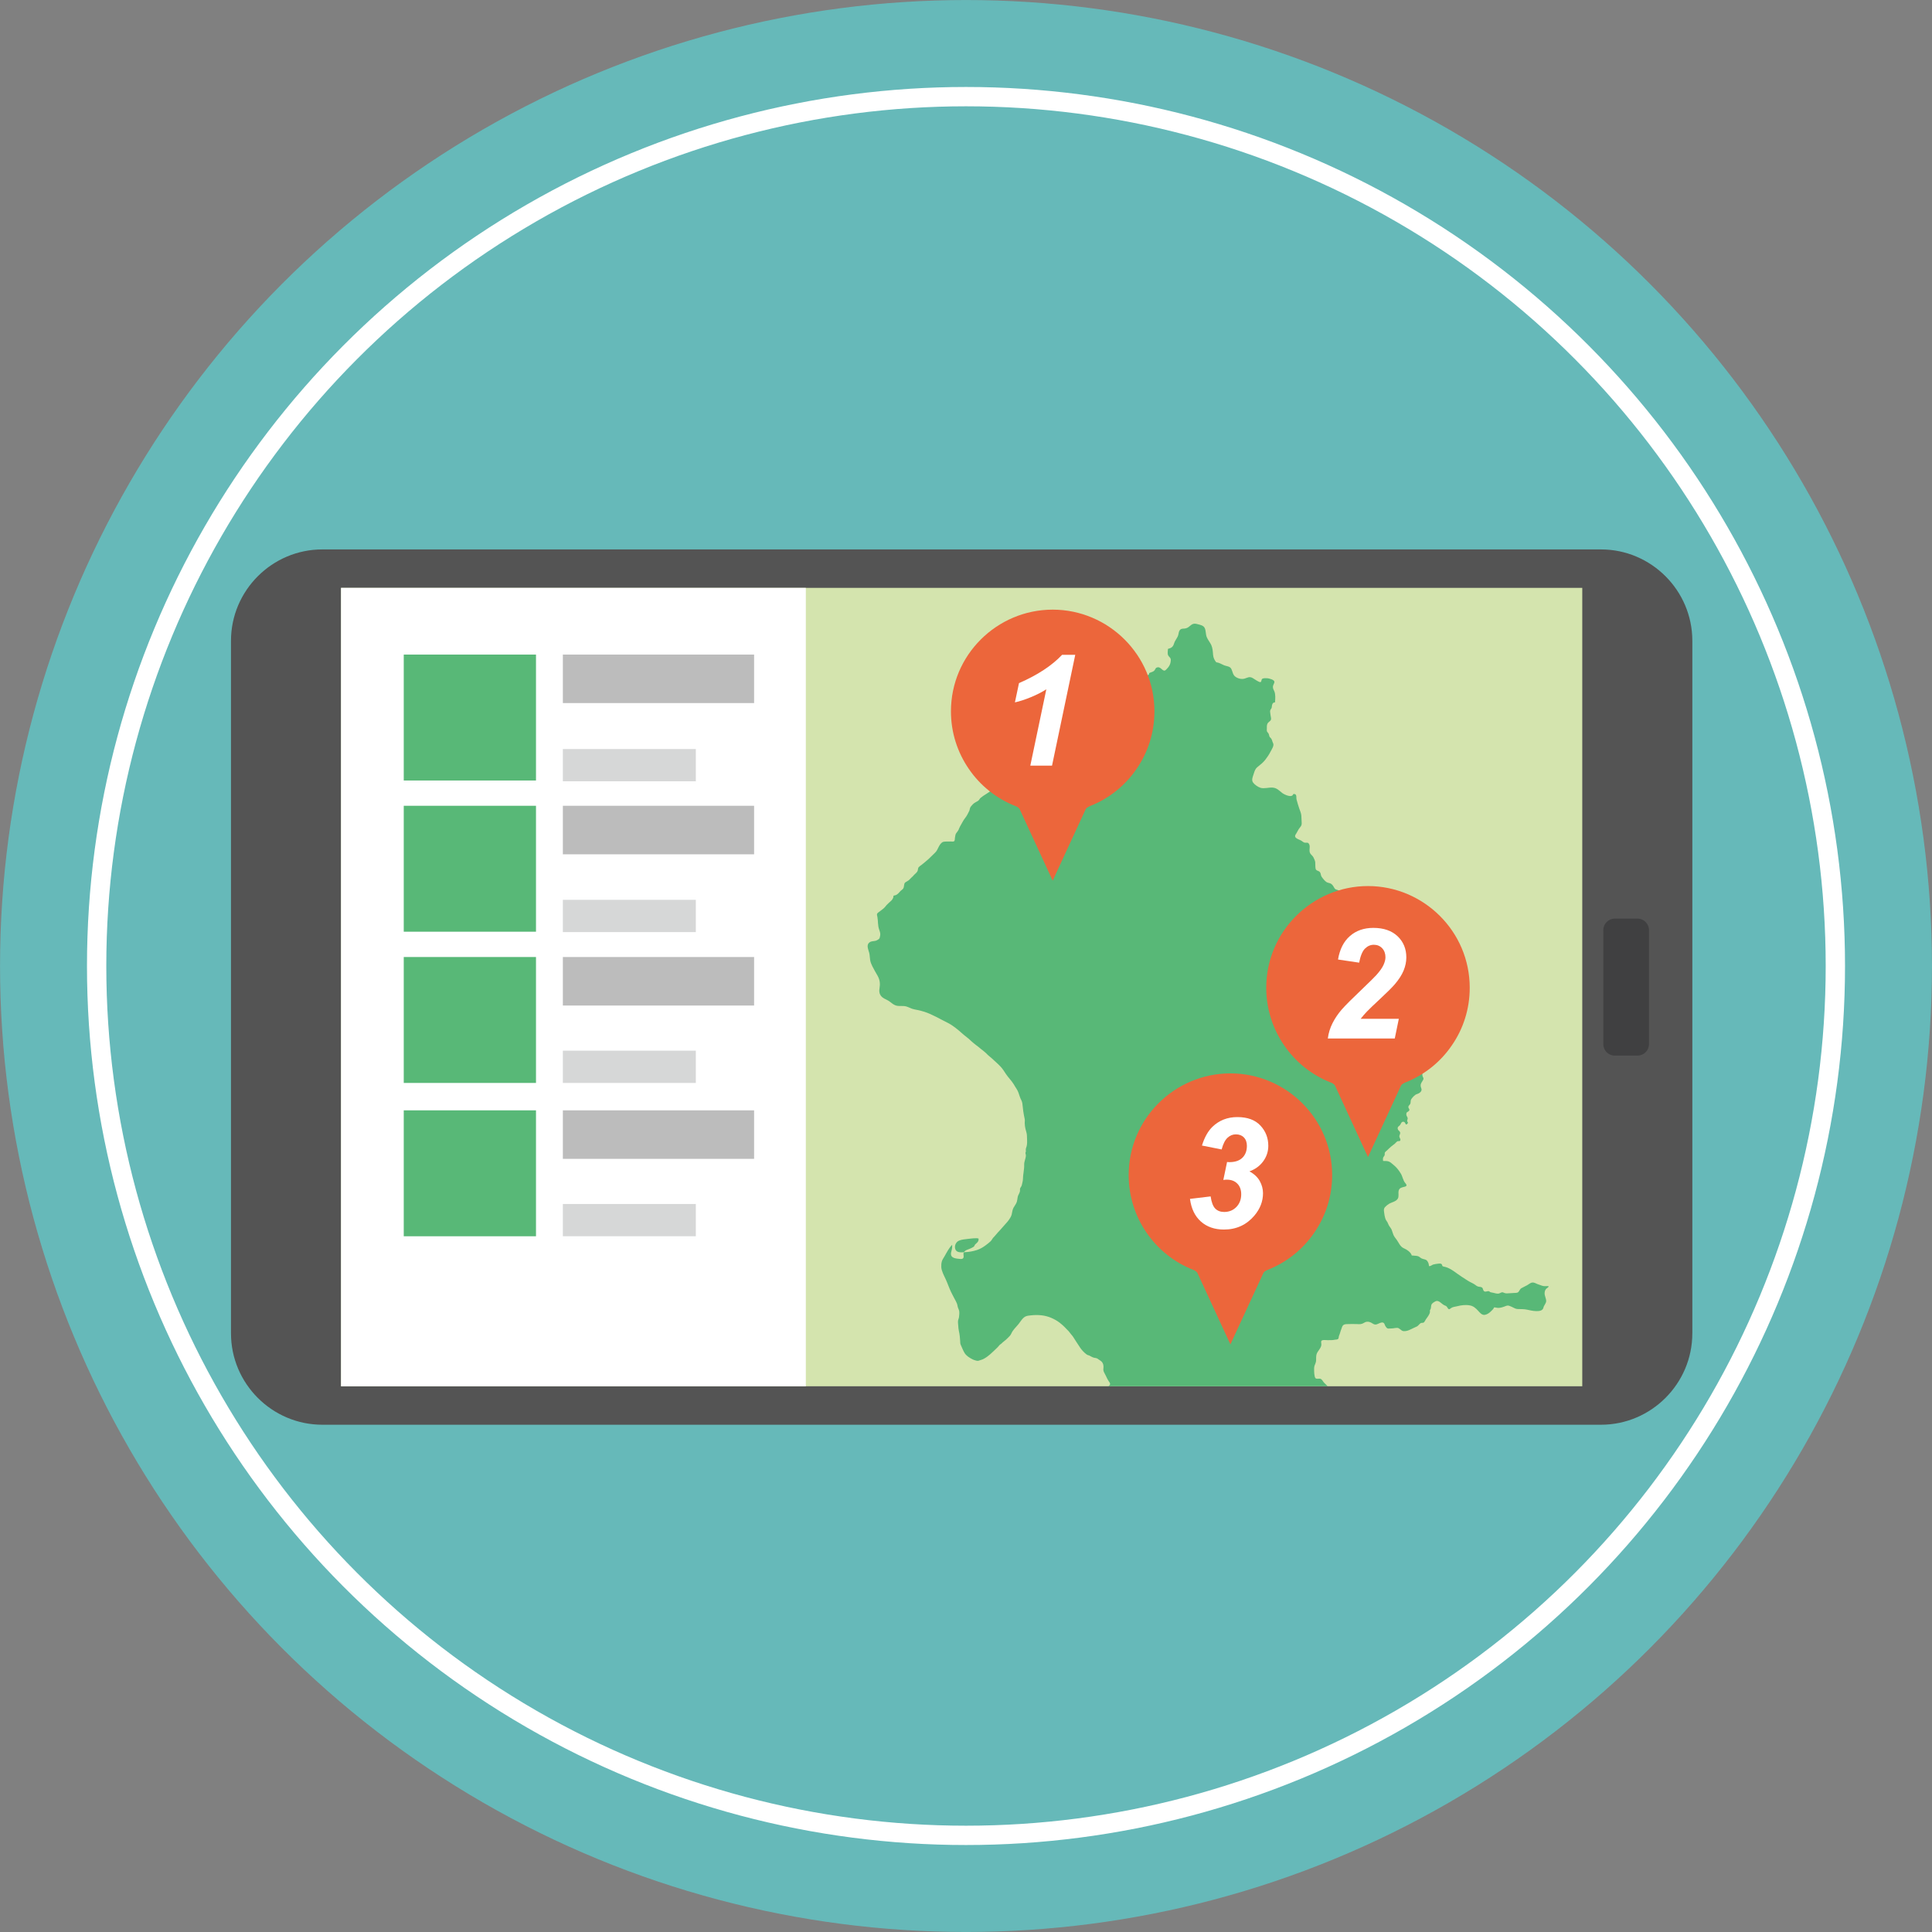 <?xml version="1.0" encoding="utf-8"?>
<!-- Generator: Adobe Illustrator 16.0.0, SVG Export Plug-In . SVG Version: 6.00 Build 0)  -->
<!DOCTYPE svg PUBLIC "-//W3C//DTD SVG 1.1//EN" "http://www.w3.org/Graphics/SVG/1.1/DTD/svg11.dtd">
<svg version="1.1" id="圖層_1" xmlns="http://www.w3.org/2000/svg" xmlns:xlink="http://www.w3.org/1999/xlink" x="0px" y="0px"
	 width="100px" height="100px" viewBox="0 0 100 100" style="enable-background:new 0 0 100 100;" xml:space="preserve">
<rect x="0" y="0" width="100" height="100" fill="#808080" stroke="none"/>
<g>
	<g>
		<circle style="fill:#66B9B9;" cx="50" cy="50" r="49.998"/>
		<circle style="fill:none;stroke:#FFFFFF;stroke-miterlimit:10;" cx="50" cy="50" r="44.998"/>
	</g>
	<g>
		<g>
			<g>
				<path style="fill:#545454;" d="M87.594,69.016c0,2.601-2.128,4.728-4.727,4.728H16.684c-2.602,0-4.728-2.127-4.728-4.728V33.167
					c0-2.603,2.126-4.729,4.728-4.729h66.184c2.599,0,4.727,2.126,4.727,4.729V69.016z"/>
			</g>
		</g>
		<rect x="17.653" y="30.428" style="fill:#D4E4AE;" width="64.245" height="41.325"/>
		<rect x="17.653" y="30.428" style="fill:#FFFFFF;" width="24.057" height="41.325"/>
		<g>
			<g>
				<path style="fill:#404041;" d="M85.351,54.047c0,0.325-0.266,0.59-0.591,0.59h-1.182c-0.325,0-0.591-0.265-0.591-0.59v-5.908
					c0-0.324,0.266-0.592,0.591-0.592h1.182c0.325,0,0.591,0.268,0.591,0.592V54.047z"/>
			</g>
		</g>
		<g>
			<g>
				<g>
					<g>
						<rect x="20.898" y="33.881" style="fill:#58B877;" width="6.845" height="6.518"/>
					</g>
				</g>
			</g>
			<g>
				<g>
					<g>
						<rect x="20.898" y="41.707" style="fill:#58B877;" width="6.845" height="6.518"/>
					</g>
				</g>
			</g>
			<g>
				<g>
					<g>
						<rect x="20.898" y="49.535" style="fill:#58B877;" width="6.845" height="6.518"/>
					</g>
				</g>
			</g>
			<g>
				<g>
					<g>
						<rect x="29.133" y="33.881" style="fill:#BCBCBC;" width="9.899" height="2.51"/>
					</g>
				</g>
			</g>
			<g>
				<g>
					<g>
						<rect x="29.133" y="41.707" style="fill:#BCBCBC;" width="9.899" height="2.512"/>
					</g>
				</g>
			</g>
			<g>
				<g>
					<g>
						<rect x="29.133" y="49.535" style="fill:#BCBCBC;" width="9.899" height="2.511"/>
					</g>
				</g>
			</g>
			<g>
				<g>
					<g>
						<rect x="29.133" y="38.77" style="fill:#D6D7D7;" width="6.883" height="1.669"/>
					</g>
				</g>
			</g>
			<g>
				<g>
					<g>
						<rect x="29.133" y="46.575" style="fill:#D6D7D7;" width="6.883" height="1.67"/>
					</g>
				</g>
			</g>
			<g>
				<g>
					<g>
						<rect x="29.133" y="54.383" style="fill:#D6D7D7;" width="6.883" height="1.67"/>
					</g>
				</g>
			</g>
			<g>
				<g>
					<g>
						<rect x="20.898" y="57.471" style="fill:#58B877;" width="6.845" height="6.518"/>
					</g>
				</g>
			</g>
			<g>
				<g>
					<g>
						<rect x="29.133" y="57.471" style="fill:#BCBCBC;" width="9.899" height="2.511"/>
					</g>
				</g>
			</g>
			<g>
				<g>
					<g>
						<rect x="29.133" y="62.318" style="fill:#D6D7D7;" width="6.883" height="1.67"/>
					</g>
				</g>
			</g>
		</g>
	</g>
	<g>
		<g>
			<path style="fill:#58B877;" d="M68.49,71.513c-0.056-0.081-0.097-0.159-0.208-0.154c-0.115,0.004-0.193,0.034-0.23-0.103
				c-0.021-0.091-0.033-0.192-0.033-0.286c0-0.093-0.008-0.193,0.021-0.281c0.034-0.097,0.08-0.176,0.082-0.28
				c0.002-0.1-0.004-0.196,0.018-0.294c0.043-0.188,0.254-0.326,0.254-0.527c0-0.044-0.021-0.13-0.006-0.17
				c0.031-0.087,0.257-0.051,0.33-0.051c0.123,0,0.252,0.005,0.373-0.023c0.048-0.011,0.132-0.002,0.17-0.042
				c0.035-0.039,0.024-0.095,0.04-0.143c0.009-0.036,0.03-0.07,0.042-0.112c0.042-0.121,0.072-0.244,0.123-0.365
				c0.043-0.111,0.121-0.144,0.236-0.146c0.171-0.005,0.348-0.008,0.52-0.003c0.146,0.011,0.246,0.017,0.372-0.059
				c0.118-0.078,0.235-0.08,0.362-0.021c0.096,0.046,0.16,0.122,0.275,0.101c0.107-0.019,0.288-0.16,0.391-0.078
				c0.047,0.041,0.053,0.113,0.086,0.162c0.049,0.07,0.078,0.136,0.174,0.127c0.068-0.003,0.152-0.003,0.225-0.011
				c0.066-0.012,0.144-0.024,0.205-0.024c0.129-0.005,0.201,0.152,0.324,0.167c0.202,0.024,0.383-0.094,0.554-0.172
				c0.051-0.023,0.099-0.043,0.142-0.065c0.088-0.039,0.132-0.146,0.221-0.181c0.037-0.018,0.083,0,0.121-0.018
				c0.038-0.017,0.059-0.048,0.078-0.085c0.059-0.116,0.148-0.207,0.211-0.324c0.026-0.05,0.047-0.097,0.054-0.15
				c0.005-0.024-0.014-0.044-0.007-0.068c0.007-0.035,0.04-0.074,0.049-0.109c0.017-0.068,0.008-0.147,0.037-0.207
				c0.04-0.074,0.143-0.131,0.212-0.165c0.171-0.08,0.314,0.154,0.462,0.212c0.102,0.039,0.108,0.052,0.158,0.133
				c0.066,0.113,0.112,0.057,0.186,0.004c0.078-0.057,0.206-0.066,0.305-0.091c0.223-0.057,0.448-0.087,0.676-0.041
				c0.17,0.034,0.292,0.142,0.407,0.269c0.095,0.102,0.2,0.242,0.356,0.217c0.111-0.017,0.238-0.104,0.312-0.181
				c0.046-0.048,0.151-0.133,0.156-0.201c0.063-0.011,0.114,0.014,0.175,0.019c0.155,0.018,0.304-0.043,0.447-0.098
				c0.127-0.047,0.182-0.001,0.304,0.048c0.101,0.042,0.187,0.109,0.298,0.112c0.176,0.006,0.342-0.003,0.513,0.037
				c0.183,0.043,0.761,0.18,0.823-0.104c0.025-0.124,0.14-0.223,0.144-0.343c0.001-0.142-0.084-0.267-0.081-0.405
				c0.001-0.087,0.018-0.148,0.068-0.217c0.035-0.047,0.146-0.091,0.142-0.149c-0.111-0.018-0.224,0.015-0.329-0.022
				c-0.083-0.029-0.172-0.058-0.25-0.088c-0.089-0.038-0.184-0.098-0.283-0.078c-0.09,0.011-0.182,0.101-0.262,0.141
				c-0.091,0.053-0.193,0.093-0.285,0.148c-0.092,0.049-0.109,0.179-0.195,0.224c-0.046,0.024-0.151,0.02-0.201,0.025
				c-0.098,0.012-0.201,0.006-0.305,0.018c-0.108,0.009-0.146-0.003-0.24-0.043c-0.096-0.041-0.154,0.043-0.244,0.057
				c-0.098,0.011-0.191-0.025-0.285-0.045c-0.036-0.008-0.091-0.012-0.123-0.025c-0.039-0.008-0.049-0.035-0.076-0.046
				c-0.082-0.037-0.164,0.041-0.244,0.003c-0.086-0.032-0.063-0.15-0.127-0.202c-0.059-0.042-0.166-0.03-0.233-0.06
				c-0.073-0.032-0.133-0.096-0.204-0.132c-0.064-0.038-0.13-0.067-0.197-0.102c-0.145-0.078-0.273-0.176-0.412-0.26
				c-0.273-0.171-0.54-0.425-0.852-0.511c-0.032-0.01-0.084-0.01-0.113-0.025c-0.076-0.036-0.032-0.036-0.063-0.094
				c-0.039-0.073-0.128-0.056-0.213-0.048c-0.074,0.01-0.176,0.021-0.245,0.044c-0.071,0.023-0.138,0.102-0.216,0.075
				c0-0.099-0.036-0.204-0.102-0.278c-0.066-0.073-0.168-0.068-0.264-0.108c-0.08-0.035-0.125-0.099-0.201-0.123
				c-0.104-0.03-0.215-0.021-0.323-0.037c-0.046-0.176-0.271-0.313-0.421-0.378c-0.174-0.078-0.242-0.267-0.346-0.415
				c-0.061-0.089-0.129-0.16-0.176-0.26c-0.041-0.093-0.06-0.186-0.098-0.279c-0.038-0.089-0.1-0.146-0.148-0.234
				c-0.029-0.047-0.041-0.103-0.066-0.147c-0.049-0.079-0.094-0.127-0.119-0.22c-0.027-0.094-0.044-0.188-0.055-0.287
				c-0.014-0.12-0.033-0.19,0.045-0.283c0.057-0.064,0.121-0.113,0.193-0.16c0.143-0.094,0.376-0.121,0.469-0.278
				c0.068-0.118,0.015-0.274,0.043-0.404c0.039-0.168,0.176-0.176,0.318-0.214c0.145-0.041,0.086-0.115,0.019-0.197
				c-0.115-0.142-0.131-0.33-0.224-0.482c-0.101-0.169-0.223-0.326-0.374-0.446c-0.08-0.065-0.152-0.14-0.249-0.179
				c-0.096-0.036-0.193-0.023-0.295-0.028c-0.006-0.05-0.013-0.122,0.002-0.167c0.018-0.054,0.068-0.086,0.082-0.149
				c0.008-0.046-0.009-0.085,0.013-0.129c0.019-0.03,0.062-0.062,0.088-0.084c0.074-0.076,0.155-0.146,0.231-0.216
				c0.061-0.05,0.125-0.102,0.188-0.147c0.045-0.036,0.09-0.102,0.135-0.123c0.036-0.024,0.107,0.001,0.133-0.024
				c0.07-0.063-0.025-0.156-0.029-0.22c-0.01-0.088,0.076-0.158,0.029-0.243c-0.035-0.069-0.097-0.077-0.112-0.154
				c-0.024-0.114,0.052-0.133,0.112-0.195c0.055-0.062,0.064-0.177,0.167-0.179c0.092,0,0.104,0.077,0.144,0.143
				c0.011,0,0.051-0.014,0.06-0.017c0.005-0.013,0.007-0.024,0.009-0.037c0.012-0.001,0.023-0.004,0.035-0.004
				c0.01-0.054-0.027-0.069-0.037-0.111c-0.014-0.055,0.008-0.049,0.014-0.099c0.012-0.061,0.019-0.049-0.006-0.108
				c-0.027-0.056-0.053-0.083-0.056-0.146c-0.001-0.144,0.073-0.108,0.14-0.188c0.061-0.076-0.033-0.112-0.033-0.196
				c0-0.08,0.086-0.112,0.106-0.187c0.023-0.085-0.005-0.154,0.051-0.229c0.068-0.095,0.185-0.227,0.292-0.255
				c0.133-0.039,0.283-0.15,0.219-0.298c-0.079-0.19-0.004-0.266,0.088-0.42c0.059-0.102,0-0.13-0.025-0.223
				c-0.024-0.079,0.014-0.166-0.009-0.245c-0.038-0.125-0.211-0.206-0.282-0.317c-0.044-0.072-0.028-0.149-0.043-0.23
				c-0.016-0.07-0.035-0.146-0.051-0.221c-0.014-0.085-0.063-0.129-0.091-0.208c-0.076-0.194,0.022-0.259,0.146-0.384
				c0.106-0.107,0.022-0.285-0.126-0.309c-0.142-0.017-0.344,0.07-0.475-0.008c-0.071-0.04-0.088-0.142-0.146-0.195
				c-0.043-0.041-0.109-0.063-0.162-0.099c-0.104-0.066-0.178-0.157-0.273-0.234c-0.068-0.055-0.121-0.122-0.188-0.179
				c-0.062-0.05-0.145-0.071-0.204-0.122c-0.102-0.086-0.141-0.232-0.22-0.341c-0.064-0.093-0.211-0.186-0.319-0.227
				c-0.158-0.053-0.329,0.018-0.482-0.048c-0.131-0.055-0.233-0.142-0.326-0.253c-0.086-0.094-0.194-0.145-0.321-0.173
				c-0.164-0.039-0.333-0.04-0.488-0.107c-0.275-0.111-0.532-0.232-0.835-0.247c-0.167-0.005-0.285-0.011-0.38-0.16
				c-0.081-0.123-0.138-0.252-0.183-0.391c-0.036-0.112-0.167-0.25-0.159-0.363c0.004-0.067,0.069-0.125,0.108-0.176
				c0.048-0.067,0.086-0.136,0.117-0.218c0.069-0.157,0.19-0.28,0.262-0.438c0.057-0.125,0.072-0.26,0.137-0.379
				c0.053-0.097,0.143-0.097,0.204-0.175c0.101-0.13,0.153-0.326,0.16-0.484c0.005-0.092,0.059-0.195,0.093-0.282
				c0.027-0.073,0.034-0.281,0.165-0.254c0.118,0.331,0.321-0.024,0.445-0.162c0.136-0.152,0.414-0.33,0.381-0.555
				c-0.073-0.039-0.163-0.061-0.243-0.088c-0.086-0.033-0.184-0.015-0.279-0.029c-0.014-0.112,0.018-0.223,0.018-0.346
				c0-0.113,0.023-0.219,0.02-0.327c0-0.117,0.027-0.194,0.092-0.291c0.054-0.083,0.127-0.157,0.031-0.255
				c-0.054,0.024-0.092,0.029-0.127,0.079c-0.039,0.054-0.016,0.1-0.091,0.067c-0.09-0.039-0.142-0.171-0.222-0.225
				c-0.046-0.03-0.094-0.032-0.136-0.05c-0.057-0.031-0.064-0.05-0.101-0.11c-0.037-0.071-0.088-0.148-0.161-0.19
				c-0.069-0.038-0.156-0.037-0.224-0.08c-0.09-0.059-0.194-0.188-0.255-0.28c-0.046-0.065-0.032-0.157-0.08-0.226
				c-0.066-0.097-0.2-0.064-0.229-0.184c-0.024-0.104-0.009-0.228-0.019-0.332c-0.006-0.083-0.057-0.175-0.089-0.249
				c-0.045-0.093-0.122-0.134-0.171-0.215c-0.096-0.156,0.042-0.378-0.084-0.517c-0.051-0.062-0.129-0.023-0.198-0.037
				c-0.061-0.012-0.11-0.051-0.158-0.089c-0.144-0.096-0.451-0.139-0.304-0.353c0.058-0.083,0.092-0.172,0.146-0.255
				c0.076-0.119,0.153-0.153,0.157-0.305c0.001-0.134-0.019-0.264-0.019-0.396c-0.008-0.127-0.064-0.244-0.107-0.368
				c-0.05-0.147-0.1-0.312-0.14-0.464c-0.013-0.049-0.009-0.096-0.011-0.147c-0.002-0.101-0.053-0.164-0.164-0.136
				c-0.055,0.222-0.477,0.016-0.576-0.065c-0.161-0.131-0.279-0.259-0.491-0.273c-0.201-0.015-0.431,0.067-0.623,0.011
				c-0.132-0.04-0.31-0.164-0.388-0.275c-0.096-0.133-0.008-0.312,0.035-0.449c0.046-0.148,0.078-0.261,0.203-0.358
				c0.149-0.118,0.283-0.226,0.397-0.371c0.104-0.133,0.195-0.271,0.271-0.42c0.062-0.119,0.198-0.313,0.133-0.434
				c-0.05-0.096-0.048-0.183-0.117-0.265c-0.047-0.053-0.064-0.041-0.083-0.119c-0.009-0.047-0.021-0.095-0.047-0.136
				c-0.021-0.035-0.059-0.056-0.072-0.1c-0.015-0.046-0.005-0.113-0.005-0.163c0-0.108-0.008-0.203,0.073-0.288
				c0.083-0.083,0.158-0.096,0.143-0.235c-0.015-0.097-0.036-0.193-0.045-0.296c-0.007-0.059-0.002-0.102,0.03-0.153
				c0.04-0.064,0.049-0.056,0.056-0.137c0.01-0.107,0.032-0.222,0.164-0.222c0.016-0.173,0.036-0.41-0.033-0.572
				c-0.039-0.083-0.081-0.152-0.074-0.248c0.003-0.082,0.087-0.176,0.076-0.253c-0.012-0.1-0.257-0.163-0.348-0.176
				c-0.064-0.005-0.213-0.012-0.271,0.022c-0.069,0.039-0.035,0.142-0.09,0.173c-0.063,0.041-0.331-0.161-0.41-0.204
				c-0.176-0.1-0.26-0.023-0.431,0.029c-0.161,0.042-0.346-0.008-0.475-0.105c-0.126-0.097-0.134-0.249-0.199-0.39
				c-0.076-0.161-0.254-0.137-0.403-0.208c-0.113-0.053-0.256-0.135-0.383-0.144c-0.1-0.126-0.147-0.229-0.164-0.392
				c-0.014-0.17-0.02-0.345-0.096-0.509c-0.065-0.136-0.168-0.252-0.227-0.394c-0.065-0.146-0.039-0.323-0.106-0.471
				c-0.065-0.146-0.237-0.171-0.373-0.207c-0.187-0.052-0.267-0.021-0.41,0.103c-0.067,0.061-0.132,0.099-0.222,0.118
				c-0.07,0.016-0.152,0.002-0.219,0.032c-0.143,0.068-0.115,0.252-0.174,0.378c-0.061,0.132-0.149,0.224-0.193,0.369
				c-0.051,0.178-0.138,0.235-0.315,0.279c-0.003,0.096-0.033,0.239,0.007,0.327c0.05,0.104,0.144,0.122,0.14,0.255
				c-0.008,0.218-0.095,0.349-0.242,0.492c-0.162,0.17-0.246-0.147-0.431-0.121c-0.131,0.016-0.111,0.098-0.186,0.178
				c-0.055,0.058-0.186,0.084-0.262,0.122c0.014,0.09-0.08,0.109-0.13,0.142c-0.063,0.041-0.069,0.109-0.124,0.164
				c-0.115,0.107-0.194,0.124-0.195,0.308c0,0.082,0,0.125-0.036,0.193c-0.046,0.087-0.052,0.138-0.05,0.242
				c0,0.135,0.066,0.301-0.037,0.418c-0.027,0.032-0.071,0.046-0.104,0.077c-0.028,0.024-0.058,0.055-0.081,0.085
				c-0.068,0.096-0.098,0.166-0.229,0.175c-0.088,0.005-0.173,0.017-0.264,0.03c-0.166,0.027-0.438,0.007-0.527,0.191
				c-0.079,0.162-0.145,0.337-0.324,0.425c-0.084,0.041-0.196,0.041-0.289,0.03c-0.074-0.006-0.151-0.01-0.228,0.007
				c-0.067,0.018-0.123,0.04-0.194,0.046c-0.114,0.01-0.229,0.01-0.34,0.024c-0.058,0.01-0.115-0.004-0.172,0.01
				c-0.123,0.023-0.188,0.144-0.269,0.227c-0.086,0.094-0.161,0.188-0.253,0.275c-0.078,0.067-0.152,0.127-0.229,0.195
				c-0.072,0.063-0.044,0.158,0.003,0.238c0.032,0.061,0.068,0.079,0.057,0.148c-0.008,0.044,0.041,0.083,0.061,0.125
				c0.021,0.04,0.145,0.054,0.145,0.106c0,0.045,0,0.094,0,0.14c0,0.092-0.11,0.194-0.148,0.28
				c-0.042,0.078-0.238,0.146-0.265,0.234c-0.015,0.054,0.006,0.1-0.021,0.146c-0.016,0.038-0.053,0.063-0.069,0.101
				c-0.034,0.062-0.037,0.14-0.04,0.21c-0.002,0.083-0.02,0.124-0.077,0.188c-0.033,0.042-0.079,0.042-0.13,0.023
				c-0.047-0.02-0.081-0.053-0.128-0.066c-0.051-0.017-0.101-0.035-0.155-0.055c-0.094-0.034-0.186-0.068-0.279-0.103
				c-0.086-0.023-0.162-0.069-0.244-0.095c-0.086-0.021-0.225-0.044-0.305-0.001c-0.094,0.048-0.147,0.147-0.212,0.229
				c-0.048,0.057-0.063,0.067-0.141,0.055c-0.048-0.009-0.095,0-0.144-0.007c-0.105-0.014-0.184-0.086-0.273-0.132
				c-0.056-0.033-0.104-0.064-0.149-0.107c-0.025-0.021-0.047-0.057-0.075-0.072c-0.102-0.057-0.266,0.04-0.295-0.124
				c-0.014-0.095,0.038-0.253-0.093-0.281c-0.118-0.025-0.235-0.019-0.354-0.011c-0.012,0.077-0.031,0.143-0.057,0.214
				c-0.027,0.078-0.074,0.09-0.124,0.149c-0.036,0.042-0.017,0.045-0.007,0.084c0.008,0.031,0.007,0.071,0.007,0.109
				c0,0.07,0.009,0.153-0.001,0.222c-0.144,0.058-0.268,0.144-0.344,0.274c-0.035,0.065-0.059,0.137-0.069,0.203
				c-0.009,0.068,0.003,0.148-0.035,0.209c-0.132,0.227-0.348,0.321-0.554,0.461c-0.046,0.034-0.094,0.067-0.137,0.104
				c-0.047,0.043-0.066,0.106-0.114,0.139c-0.1,0.073-0.21,0.106-0.292,0.198c-0.046,0.057-0.094,0.098-0.123,0.154
				c-0.031,0.063-0.027,0.12-0.054,0.182c-0.062,0.126-0.126,0.259-0.213,0.366c-0.083,0.103-0.145,0.229-0.211,0.342
				c-0.038,0.067-0.077,0.136-0.104,0.204c-0.014,0.043-0.031,0.081-0.056,0.116c-0.031,0.054-0.079,0.097-0.107,0.147
				c-0.032,0.062-0.032,0.138-0.048,0.204c-0.013,0.053,0.002,0.13-0.034,0.178c-0.04,0.043-0.126,0.024-0.181,0.024
				c-0.064,0-0.127-0.001-0.191,0.002c-0.059,0-0.139,0-0.192,0.014c-0.112,0.028-0.201,0.169-0.247,0.266
				c-0.055,0.115-0.102,0.224-0.197,0.309c-0.116,0.107-0.224,0.228-0.346,0.335c-0.108,0.093-0.22,0.189-0.334,0.278
				c-0.049,0.035-0.117,0.083-0.157,0.126c-0.035,0.042-0.035,0.115-0.047,0.165c-0.029,0.109-0.125,0.161-0.197,0.241
				c-0.038,0.048-0.084,0.092-0.132,0.133c-0.054,0.048-0.086,0.098-0.146,0.143c-0.053,0.04-0.116,0.067-0.168,0.104
				c-0.047,0.035-0.056,0.091-0.063,0.137c-0.009,0.062-0.014,0.136-0.051,0.187c-0.035,0.048-0.099,0.083-0.142,0.128
				c-0.085,0.092-0.152,0.188-0.275,0.218c-0.021,0.007-0.063,0.007-0.079,0.025c-0.014,0.022-0.006,0.066-0.014,0.091
				c-0.019,0.055-0.057,0.115-0.098,0.155c-0.046,0.05-0.101,0.084-0.147,0.134c-0.031,0.034-0.067,0.06-0.098,0.095
				c-0.046,0.054-0.088,0.114-0.141,0.163c-0.066,0.061-0.141,0.108-0.21,0.165c-0.037,0.028-0.125,0.082-0.143,0.128
				c-0.021,0.04,0.006,0.115,0.014,0.157c0.042,0.223,0.014,0.443,0.092,0.661c0.037,0.104,0.075,0.208,0.051,0.317
				c-0.017,0.069-0.014,0.122-0.066,0.173c-0.045,0.034-0.097,0.064-0.15,0.084c-0.106,0.032-0.224,0.014-0.322,0.08
				c-0.206,0.139-0.067,0.381-0.024,0.566c0.026,0.119,0.026,0.24,0.045,0.358c0.019,0.117,0.063,0.217,0.113,0.32
				c0.084,0.169,0.181,0.331,0.275,0.497c0.122,0.221,0.135,0.418,0.095,0.658c-0.038,0.228,0.036,0.4,0.24,0.513
				c0.092,0.05,0.185,0.088,0.271,0.148c0.09,0.062,0.171,0.14,0.268,0.186c0.19,0.101,0.412,0.019,0.611,0.08
				c0.103,0.03,0.196,0.081,0.297,0.118c0.09,0.029,0.183,0.046,0.276,0.063c0.125,0.025,0.245,0.059,0.362,0.094
				c0.419,0.136,0.782,0.364,1.172,0.553c0.302,0.148,0.553,0.363,0.805,0.586c0.103,0.096,0.221,0.171,0.324,0.264
				c0.088,0.083,0.174,0.162,0.264,0.235c0.077,0.068,0.164,0.123,0.243,0.188c0.073,0.063,0.15,0.127,0.229,0.184
				c0.092,0.072,0.172,0.145,0.254,0.231c0.053,0.056,0.122,0.097,0.178,0.151c0.155,0.152,0.328,0.286,0.474,0.447
				c0.107,0.114,0.191,0.249,0.277,0.381c0.121,0.184,0.287,0.341,0.4,0.526c0.052,0.086,0.1,0.17,0.154,0.25
				c0.081,0.125,0.119,0.262,0.165,0.4c0.036,0.12,0.116,0.219,0.13,0.345c0.027,0.273,0.06,0.536,0.121,0.804
				c0.018,0.075,0,0.139,0.002,0.216c0.004,0.1,0.014,0.202,0.038,0.296c0.029,0.118,0.079,0.252,0.077,0.368
				c0,0.146,0.02,0.304,0,0.45c-0.008,0.056-0.02,0.117-0.045,0.174c-0.025,0.063-0.01,0.123-0.01,0.194
				c-0.051,0.06,0,0.122,0,0.187c0,0.161-0.094,0.313-0.088,0.482c0.009,0.252-0.063,0.501-0.065,0.752
				c0,0.106-0.038,0.189-0.053,0.286c-0.009,0.067-0.048,0.107-0.08,0.165c-0.026,0.046-0.018,0.075-0.018,0.126
				c0.003,0.125-0.097,0.224-0.119,0.343c-0.014,0.084-0.021,0.162-0.046,0.253c-0.037,0.113-0.119,0.205-0.174,0.309
				c-0.056,0.109-0.066,0.233-0.093,0.35c-0.017,0.067-0.04,0.108-0.076,0.17c-0.08,0.133-0.17,0.242-0.275,0.351
				c-0.088,0.095-0.17,0.197-0.256,0.29c-0.075,0.078-0.147,0.155-0.217,0.242c-0.041,0.057-0.095,0.102-0.141,0.155
				c-0.051,0.062-0.069,0.124-0.133,0.181c-0.069,0.063-0.143,0.122-0.215,0.177c-0.146,0.112-0.305,0.212-0.48,0.268
				c-0.201,0.063-0.4,0.102-0.611,0.111c-0.017,0.001-0.038,0.002-0.058,0.004c-0.008,0.015-0.024,0.022-0.028,0.04
				c-0.021,0.08,0.027,0.175-0.01,0.249c-0.035,0.077-0.14,0.063-0.209,0.055c-0.138-0.015-0.386-0.03-0.427-0.197
				c-0.021-0.088,0.012-0.18,0.033-0.263c0.024-0.092,0.029-0.178,0.024-0.271c-0.167,0.17-0.278,0.39-0.394,0.594
				c-0.051,0.088-0.111,0.17-0.14,0.264c-0.026,0.093-0.036,0.197-0.03,0.292c0.011,0.216,0.139,0.438,0.227,0.631
				c0.1,0.215,0.173,0.441,0.273,0.651c0.063,0.119,0.117,0.241,0.183,0.357c0.045,0.083,0.092,0.164,0.125,0.249
				c0.032,0.08,0.034,0.163,0.062,0.234c0.02,0.049,0.049,0.11,0.057,0.16c0.014,0.098,0.004,0.199-0.008,0.297
				c-0.006,0.066-0.035,0.122-0.049,0.185c-0.014,0.084,0,0.188,0.008,0.274c0.003,0.093,0.014,0.19,0.035,0.284
				c0.04,0.175,0.054,0.339,0.065,0.516c0.005,0.073-0.003,0.119,0.029,0.191c0.033,0.077,0.066,0.155,0.101,0.231
				c0.027,0.066,0.061,0.128,0.098,0.192c0.098,0.153,0.243,0.24,0.401,0.323c0.053,0.028,0.107,0.047,0.165,0.063
				c0.077,0.02,0.121,0.033,0.196,0.002c0.084-0.028,0.169-0.05,0.249-0.096c0.109-0.06,0.209-0.135,0.301-0.214
				c0.115-0.101,0.225-0.207,0.334-0.312c0.048-0.046,0.099-0.095,0.139-0.148c0.038-0.053,0.08-0.068,0.125-0.107
				c0.043-0.039,0.077-0.08,0.123-0.11c0.085-0.059,0.143-0.121,0.217-0.192c0.067-0.065,0.129-0.126,0.168-0.213
				c0.085-0.199,0.243-0.327,0.375-0.493c0.113-0.142,0.219-0.346,0.398-0.409c0.076-0.026,0.156-0.031,0.235-0.041
				c0.357-0.04,0.727-0.015,1.058,0.128c0.158,0.067,0.307,0.152,0.441,0.254c0.167,0.128,0.321,0.288,0.463,0.439
				c0.051,0.057,0.088,0.12,0.139,0.175c0.086,0.092,0.146,0.204,0.213,0.307c0.084,0.129,0.166,0.255,0.251,0.382
				c0.085,0.123,0.194,0.237,0.317,0.33c0.048,0.038,0.092,0.045,0.146,0.063c0.079,0.035,0.144,0.089,0.229,0.109
				c0.066,0.021,0.135,0.013,0.197,0.053c0.055,0.037,0.104,0.076,0.16,0.109c0.093,0.063,0.141,0.16,0.149,0.272
				c0.007,0.07-0.011,0.147-0.004,0.222c0.011,0.079,0.062,0.151,0.095,0.221c0.067,0.142,0.133,0.28,0.223,0.407
				c0.062,0.088,0.014,0.146-0.054,0.197h11.334c-0.008-0.011-0.012-0.022-0.021-0.033C68.621,71.646,68.543,71.592,68.49,71.513z"
				/>
			<path style="fill:#58B877;" d="M50.071,64.685c0.109-0.04,0.217-0.084,0.314-0.146c0.055-0.03,0.051-0.08,0.089-0.126
				c0.033-0.034,0.072-0.067,0.106-0.099c0.058-0.058,0.08-0.128,0.07-0.203c-0.049-0.026-0.112-0.019-0.166-0.019
				c-0.14,0-0.276,0.023-0.416,0.037c-0.144,0.017-0.291,0.028-0.426,0.085c-0.171,0.069-0.262,0.285-0.189,0.46
				c0.067,0.161,0.279,0.152,0.439,0.142C49.931,64.75,50,64.71,50.071,64.685z"/>
		</g>
		<g>
			<path style="fill:#EC663B;" d="M58.833,39.792L58.833,39.792c-0.588,0.867-1.436,1.55-2.436,1.938c-0.071,0.033-0.143,0.075-0.193,0.136
				l-1.717,3.717l-1.717-3.717c-0.06-0.067-0.133-0.121-0.211-0.144c-0.99-0.389-1.832-1.068-2.418-1.931
				c-0.579-0.844-0.92-1.868-0.92-2.97c0-1.459,0.59-2.767,1.542-3.719c0.952-0.951,2.271-1.547,3.724-1.547
				c1.45,0,2.772,0.596,3.723,1.547c0.951,0.952,1.543,2.26,1.543,3.719C59.753,37.924,59.415,38.948,58.833,39.792L58.833,39.792z"
				/>
		</g>
		<g>
			<path style="fill:#EC663B;" d="M75.153,54.099L75.153,54.099c-0.587,0.868-1.436,1.55-2.435,1.938c-0.071,0.032-0.144,0.076-0.194,0.136
				l-1.717,3.717l-1.716-3.717c-0.06-0.068-0.132-0.12-0.212-0.142c-0.989-0.391-1.831-1.068-2.418-1.933
				c-0.579-0.845-0.92-1.867-0.92-2.97c0-1.459,0.591-2.768,1.543-3.718c0.952-0.951,2.271-1.548,3.723-1.548
				s2.772,0.597,3.723,1.548c0.951,0.95,1.543,2.259,1.543,3.718C76.073,52.231,75.736,53.254,75.153,54.099L75.153,54.099z"/>
		</g>
		<g>
			<path style="fill:#EC663B;" d="M68.032,63.795L68.032,63.795c-0.588,0.868-1.436,1.55-2.436,1.939c-0.071,0.031-0.143,0.074-0.193,0.135
				l-1.718,3.716l-1.716-3.716c-0.06-0.067-0.133-0.12-0.211-0.144c-0.99-0.389-1.832-1.067-2.419-1.931
				c-0.579-0.845-0.919-1.868-0.919-2.97c0-1.459,0.59-2.767,1.542-3.719c0.952-0.951,2.271-1.547,3.723-1.547
				c1.45,0,2.772,0.596,3.724,1.547c0.95,0.952,1.543,2.26,1.543,3.719C68.952,61.927,68.614,62.95,68.032,63.795L68.032,63.795z"/>
		</g>
		<g>
			<path style="fill:#FFFFFF;" d="M52.532,36.354l0.211-0.996c0.962-0.419,1.705-0.908,2.232-1.466h0.68l-1.202,5.736h-1.124l0.829-3.951
				c-0.233,0.15-0.503,0.287-0.808,0.412S52.773,36.303,52.532,36.354z"/>
		</g>
		<g>
			<path style="fill:#FFFFFF;" d="M70.349,49.827l-1.093-0.163c0.088-0.529,0.294-0.935,0.616-1.215c0.323-0.282,0.727-0.422,1.211-0.422
				c0.532,0,0.95,0.144,1.254,0.431c0.303,0.288,0.454,0.654,0.454,1.097c0,0.227-0.047,0.452-0.14,0.68
				c-0.094,0.227-0.246,0.464-0.459,0.714c-0.153,0.175-0.403,0.425-0.751,0.747c-0.347,0.323-0.577,0.544-0.69,0.662
				c-0.112,0.117-0.221,0.243-0.324,0.375h1.976l-0.21,1.019h-3.465c0.035-0.279,0.117-0.546,0.246-0.799s0.289-0.488,0.48-0.707
				c0.191-0.217,0.543-0.568,1.054-1.054c0.384-0.367,0.627-0.607,0.728-0.719c0.182-0.202,0.306-0.377,0.373-0.525
				c0.067-0.147,0.102-0.28,0.102-0.399c0-0.192-0.057-0.349-0.169-0.467c-0.113-0.12-0.257-0.181-0.431-0.181
				c-0.176,0-0.33,0.068-0.463,0.201C70.517,49.235,70.416,49.478,70.349,49.827z"/>
		</g>
		<g>
			<path style="fill:#FFFFFF;" d="M61.593,62.054l1.069-0.128c0.044,0.304,0.124,0.513,0.239,0.629c0.115,0.117,0.27,0.176,0.461,0.176
				c0.254,0,0.465-0.086,0.632-0.257c0.167-0.172,0.251-0.391,0.251-0.657c0-0.233-0.067-0.418-0.202-0.554
				c-0.136-0.137-0.316-0.204-0.545-0.204c-0.057,0-0.116,0.005-0.179,0.016l0.194-0.93c0.038,0.005,0.077,0.008,0.113,0.008
				c0.298,0,0.524-0.075,0.681-0.228c0.154-0.151,0.232-0.357,0.232-0.616c0-0.185-0.052-0.329-0.156-0.436
				c-0.105-0.106-0.244-0.159-0.415-0.159c-0.161,0-0.305,0.058-0.432,0.177c-0.127,0.118-0.228,0.318-0.304,0.604l-1.019-0.202
				c0.13-0.419,0.31-0.742,0.541-0.968c0.35-0.337,0.78-0.505,1.29-0.505c0.524,0,0.922,0.146,1.194,0.438
				c0.272,0.29,0.409,0.641,0.409,1.047c0,0.296-0.088,0.563-0.262,0.802c-0.173,0.238-0.411,0.413-0.715,0.524
				c0.241,0.127,0.418,0.293,0.533,0.495c0.113,0.201,0.17,0.413,0.17,0.634c0,0.42-0.148,0.806-0.446,1.159
				c-0.407,0.48-0.933,0.722-1.575,0.722c-0.482,0-0.88-0.137-1.192-0.413S61.66,62.56,61.593,62.054z"/>
		</g>
	</g>
</g>
<g>
</g>
<g>
</g>
<g>
</g>
<g>
</g>
<g>
</g>
<g>
</g>
</svg>
